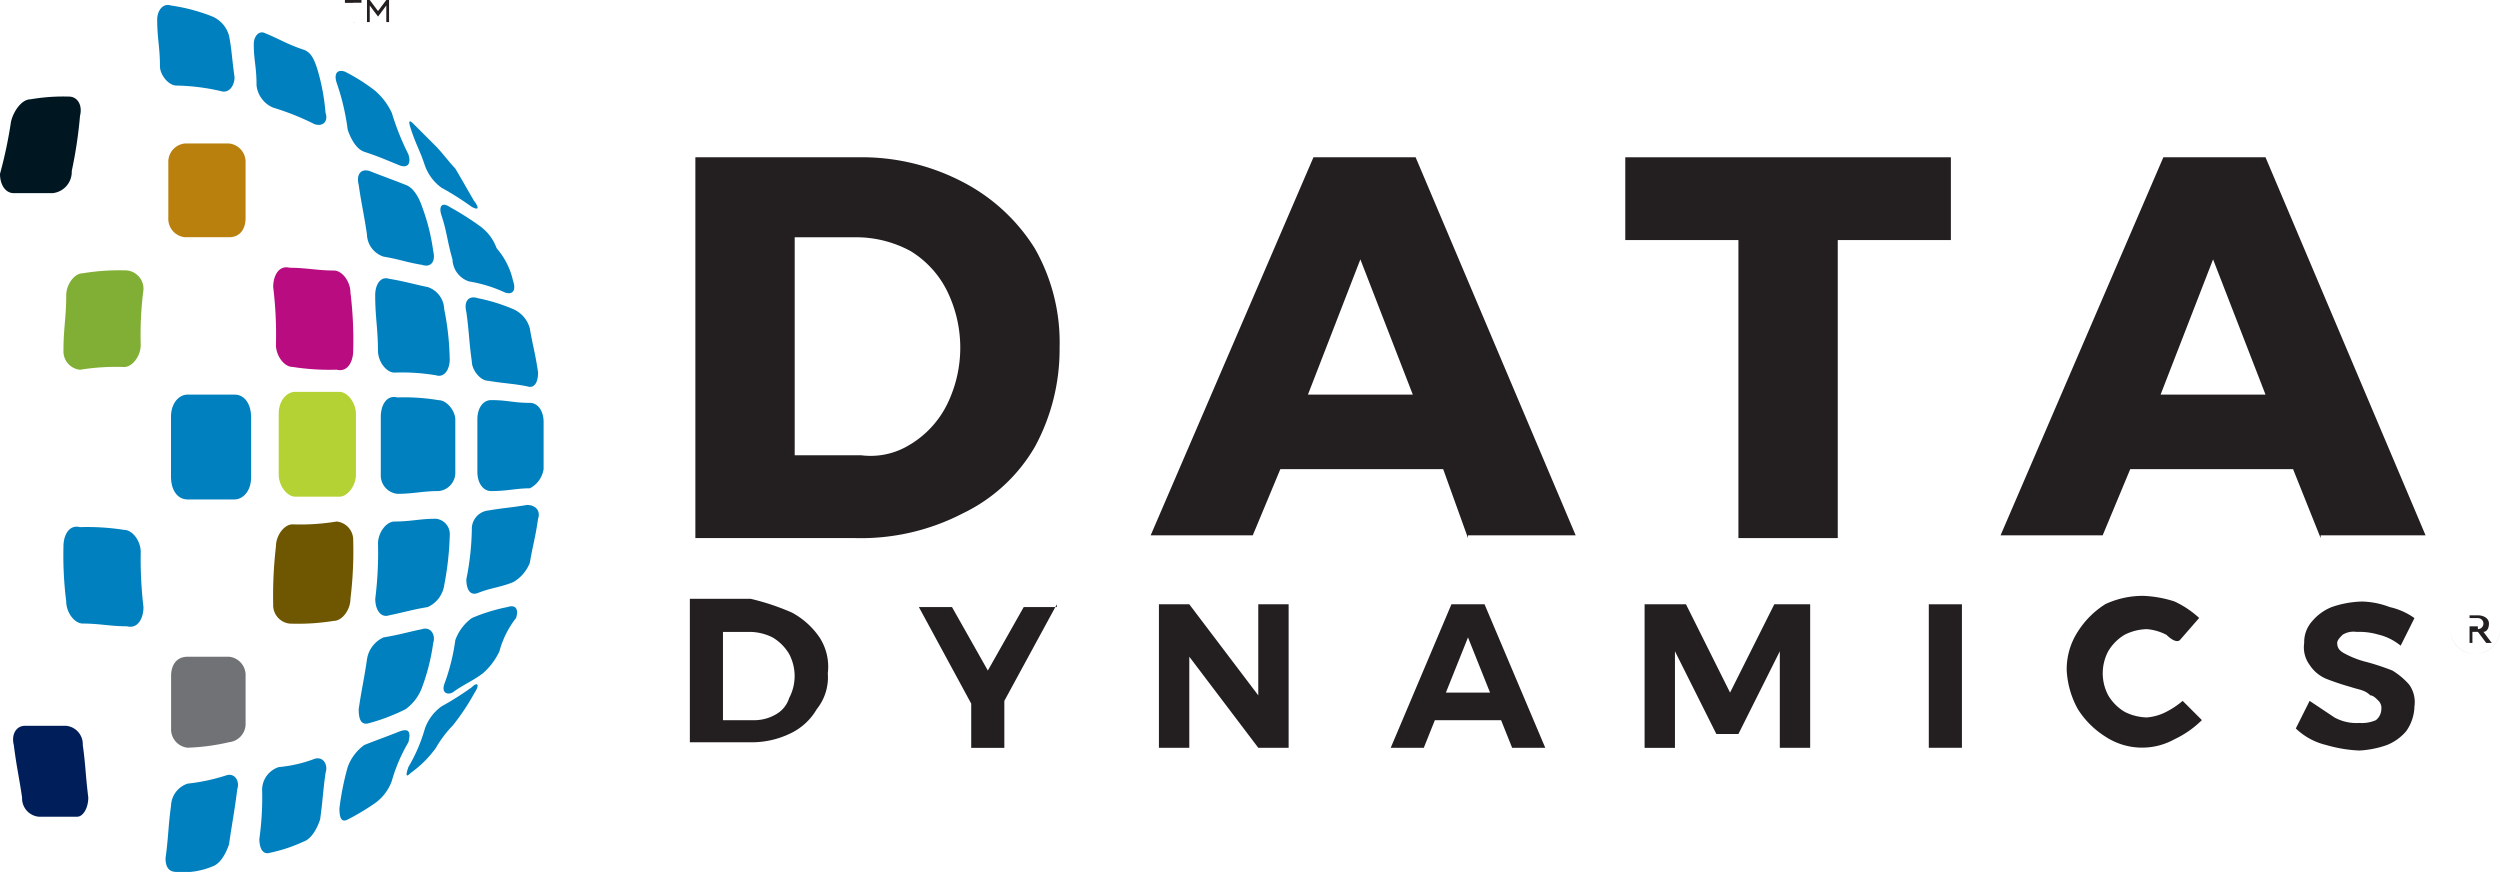 <svg xmlns="http://www.w3.org/2000/svg" xmlns:xlink="http://www.w3.org/1999/xlink" width="117" height="40.808" viewBox="0 0 117 40.808"><defs><clipPath id="a"><rect width="117" height="40.808" fill="none"/></clipPath></defs><g transform="translate(0 0)"><g transform="translate(0 0)" clip-path="url(#a)"><path d="M37.726,6.862a8.663,8.663,0,0,1,3.358,3.1,8.873,8.873,0,0,1,1.162,4.649,9.552,9.552,0,0,1-1.162,4.649,7.8,7.8,0,0,1-3.358,3.1,10.364,10.364,0,0,1-5.036,1.162H25.2V5.7h7.619a10.2,10.2,0,0,1,4.907,1.162M35.273,19.13a4.56,4.56,0,0,0,1.679-1.808,6.018,6.018,0,0,0,0-5.424,4.56,4.56,0,0,0-1.679-1.808,5.341,5.341,0,0,0-2.454-.646h-2.97v10.2h3.1a3.472,3.472,0,0,0,2.325-.517" transform="translate(7.343 1.661)" fill="#231f20"/><path d="M56.551,23.521l-1.162-3.228H47.77l-1.291,3.1H41.7L49.319,5.7H54.1l7.49,17.692H56.551Zm-7.49-6.715h4.907l-2.454-6.328Z" transform="translate(12.151 1.661)" fill="#231f20"/><path d="M58.9,5.7H74.138V9.574H68.844V23.521H64.195V9.574H58.9V5.7" transform="translate(17.163 1.661)" fill="#231f20"/><path d="M87.48,23.521l-1.291-3.228H78.57l-1.291,3.1H72.5L80.119,5.7H84.9l7.49,17.692H87.48Zm-7.49-6.715H84.9l-2.454-6.328Z" transform="translate(21.126 1.661)" fill="#231f20"/><path d="M29.778,22.346a3.663,3.663,0,0,1,1.291,1.162,2.51,2.51,0,0,1,.387,1.679,2.381,2.381,0,0,1-.517,1.679,2.827,2.827,0,0,1-1.291,1.162,4.125,4.125,0,0,1-1.808.387H25V21.7h2.841a11.161,11.161,0,0,1,1.937.646M29,27.124a1.323,1.323,0,0,0,.646-.775,2.2,2.2,0,0,0,0-2.066,2.193,2.193,0,0,0-.775-.775,2.433,2.433,0,0,0-1.033-.258H26.55v4.132H27.97A2,2,0,0,0,29,27.124" transform="translate(7.285 6.323)" fill="#231f20"/><path d="M39.757,21.9,37.3,26.42v2.2h-1.55V26.549L33.3,22.029h1.55L36.528,25l1.679-2.97h1.55Z" transform="translate(9.703 6.381)" fill="#231f20"/><path d="M46.649,21.9H48.07v6.715H46.649l-3.228-4.262v4.262H42V21.9h1.421l3.228,4.262Z" transform="translate(12.238 6.381)" fill="#231f20"/><path d="M56.082,28.615l-.517-1.291h-3.1l-.517,1.291H50.4L53.241,21.9h1.55l2.841,6.715h-1.55m-3.1-2.583h2.066L54.016,23.45Z" transform="translate(14.686 6.381)" fill="#231f20"/><path d="M59.858,21.9h1.679L63.6,26.032,65.67,21.9h1.679v6.715H65.928V24.1L63.991,27.97H62.958L61.021,24.1v4.52H59.6V21.9Z" transform="translate(17.367 6.381)" fill="#231f20"/><rect width="1.55" height="6.715" transform="translate(90.268 28.281)" fill="#231f20"/><path d="M79.549,23.408a2.394,2.394,0,0,0-.9-.258,2.433,2.433,0,0,0-1.033.258,2.193,2.193,0,0,0-.775.775,2.2,2.2,0,0,0,0,2.066,2.193,2.193,0,0,0,.775.775,2.433,2.433,0,0,0,1.033.258,2.394,2.394,0,0,0,.9-.258,4.019,4.019,0,0,0,.775-.517l.9.9a4.638,4.638,0,0,1-1.291.9,3.119,3.119,0,0,1-3.228-.129,4.1,4.1,0,0,1-1.291-1.291,4.2,4.2,0,0,1-.517-1.808,3.228,3.228,0,0,1,.517-1.808,4.1,4.1,0,0,1,1.291-1.291,4.125,4.125,0,0,1,1.808-.387,5.492,5.492,0,0,1,1.421.258,4.507,4.507,0,0,1,1.162.775l-.9,1.033c-.129.129-.387,0-.646-.258" transform="translate(21.825 6.294)" fill="#231f20"/><path d="M87.074,23.35a3.209,3.209,0,0,0-1.033-.129.968.968,0,0,0-.646.129c-.129.129-.258.258-.258.387,0,.258.129.387.387.517a4.372,4.372,0,0,0,1.033.387,12.19,12.19,0,0,1,1.162.387,3.424,3.424,0,0,1,.775.646,1.391,1.391,0,0,1,.258,1.033,2.083,2.083,0,0,1-.387,1.162,2.316,2.316,0,0,1-.9.646,4.588,4.588,0,0,1-1.291.258,6.482,6.482,0,0,1-1.55-.258A3.078,3.078,0,0,1,83.2,27.74l.646-1.291,1.162.775a2.124,2.124,0,0,0,1.162.258,1.638,1.638,0,0,0,.775-.129.671.671,0,0,0,.258-.517.474.474,0,0,0-.129-.387c-.129-.129-.258-.258-.387-.258-.258-.258-.517-.258-.9-.387a12.19,12.19,0,0,1-1.162-.387,1.722,1.722,0,0,1-.775-.646,1.391,1.391,0,0,1-.258-1.033,1.466,1.466,0,0,1,.387-1.033,2.316,2.316,0,0,1,.9-.646A4.642,4.642,0,0,1,86.3,21.8a3.82,3.82,0,0,1,1.291.258,3.191,3.191,0,0,1,1.162.517l-.646,1.291a2.6,2.6,0,0,0-1.033-.517" transform="translate(24.244 6.352)" fill="#231f20"/><path d="M9.716,8.687c0,.517-.258.9-.775.9H6.875a.864.864,0,0,1-.775-.9V6.1a.864.864,0,0,1,.775-.9H8.941a.864.864,0,0,1,.775.9Z" transform="translate(1.777 1.515)" fill="#b9800e"/><path d="M3.358,6.987a1,1,0,0,1-.9,1.033H.646C.258,8.02,0,7.632,0,7.116A20.981,20.981,0,0,0,.517,4.662c.129-.517.517-1.033.9-1.033A9.148,9.148,0,0,1,3.228,3.5c.387,0,.646.387.517.9a20.928,20.928,0,0,1-.387,2.583" transform="translate(0 1.02)" fill="#001722"/><path d="M13.645,13.579c0,.517-.258,1.033-.775.9a11.109,11.109,0,0,1-2.066-.129c-.387,0-.775-.517-.775-1.033A18.187,18.187,0,0,0,9.9,10.609c0-.517.258-1.033.775-.9.775,0,1.291.129,2.066.129.387,0,.775.517.775,1.033a18.187,18.187,0,0,1,.129,2.712" transform="translate(2.885 2.822)" fill="#b80c80"/><path d="M13.716,18.074c0,.517-.387,1.033-.775,1.033H10.875c-.387,0-.775-.517-.775-1.033V15.233c0-.646.387-1.033.775-1.033h2.066c.387,0,.775.517.775,1.033Z" transform="translate(2.943 4.138)" fill="#b4d234"/><path d="M13.516,22.516c0,.517-.387,1.033-.775,1.033a10.438,10.438,0,0,1-2.066.129.864.864,0,0,1-.775-.9,20,20,0,0,1,.129-2.712c0-.517.387-1.033.775-1.033A10.438,10.438,0,0,0,12.87,18.9a.864.864,0,0,1,.775.9,18.187,18.187,0,0,1-.129,2.712" transform="translate(2.885 5.507)" fill="#6e5700"/><path d="M9.687,26.9a.864.864,0,0,1-.775.9,9.968,9.968,0,0,1-1.937.258.864.864,0,0,1-.775-.9V24.7c0-.517.258-.9.775-.9H8.912a.864.864,0,0,1,.775.9Z" transform="translate(1.807 6.935)" fill="#717275"/><path d="M3.994,29.658c0,.517-.258.9-.517.9H1.67a.864.864,0,0,1-.775-.9c-.129-.9-.258-1.421-.387-2.454-.129-.517.129-.9.517-.9H2.961a.864.864,0,0,1,.775.9c.129.9.129,1.421.258,2.454" transform="translate(0.138 7.664)" fill="#001f5a"/><path d="M5.916,13.287c0,.517-.387,1.033-.775,1.033a10.438,10.438,0,0,0-2.066.129.864.864,0,0,1-.775-.9c0-1.033.129-1.55.129-2.583,0-.517.387-1.033.775-1.033A10.438,10.438,0,0,1,5.27,9.8a.864.864,0,0,1,.775.9,16.465,16.465,0,0,0-.129,2.583" transform="translate(0.67 2.856)" fill="#81ae34"/><path d="M12.558,4.953c.129.387-.129.646-.517.517A12.119,12.119,0,0,0,10.1,4.694a1.283,1.283,0,0,1-.775-1.033c0-.9-.129-1.162-.129-1.937,0-.387.258-.646.517-.517.646.258,1.033.517,1.808.775.387.129.517.517.646.9a9.789,9.789,0,0,1,.387,2.066" transform="translate(2.681 0.342)" fill="#0080be"/><path d="M15.569,6.482c.129.387,0,.646-.387.517-.646-.258-.9-.387-1.679-.646-.387-.129-.646-.646-.775-1.033a10.937,10.937,0,0,0-.517-2.2c-.129-.387,0-.646.387-.517a8.686,8.686,0,0,1,1.421.9,3.108,3.108,0,0,1,.775,1.033,12.12,12.12,0,0,0,.775,1.937" transform="translate(3.544 0.75)" fill="#0080be"/><path d="M17.889,8.146c.258.387.129.387-.129.258a13.611,13.611,0,0,0-1.421-.9,2.189,2.189,0,0,1-.775-1.033c-.258-.775-.387-.9-.646-1.679-.129-.387-.129-.517.129-.258l1.033,1.033c.258.258.646.775.9,1.033.387.646.517.9.9,1.55" transform="translate(4.323 1.281)" fill="#0080be"/><path d="M16.494,9.952c.129.517-.129.775-.517.646-.775-.129-1.033-.258-1.808-.387a1.125,1.125,0,0,1-.775-1.033c-.129-.9-.258-1.421-.387-2.325-.129-.517.129-.775.517-.646.646.258,1.033.387,1.679.646.387.129.646.646.775,1.033a9.674,9.674,0,0,1,.517,2.066" transform="translate(3.78 1.799)" fill="#0080be"/><path d="M19.369,11.01c.129.387,0,.646-.387.517A6.393,6.393,0,0,0,17.3,11.01a1.125,1.125,0,0,1-.775-1.033c-.258-.9-.258-1.291-.517-2.066-.129-.387,0-.646.387-.387a13.612,13.612,0,0,1,1.421.9,2.189,2.189,0,0,1,.775,1.033,3.467,3.467,0,0,1,.775,1.55" transform="translate(4.651 2.162)" fill="#0080be"/><path d="M17.087,13.851c0,.517-.258.9-.646.775A9.774,9.774,0,0,0,14.5,14.5c-.387,0-.775-.517-.775-1.033,0-1.033-.129-1.55-.129-2.583,0-.517.258-.9.646-.775.775.129,1.162.258,1.808.387a1.125,1.125,0,0,1,.775,1.033,12.8,12.8,0,0,1,.258,2.325" transform="translate(3.963 2.937)" fill="#0080be"/><path d="M9.316,3.563c0,.387-.258.775-.646.646A10.037,10.037,0,0,0,6.6,3.951c-.387,0-.775-.517-.775-.9,0-.9-.129-1.291-.129-2.2,0-.387.258-.775.646-.646A8.5,8.5,0,0,1,8.283.722a1.365,1.365,0,0,1,.775.9c.129.646.129,1.033.258,1.937" transform="translate(1.661 0.053)" fill="#0080be"/><path d="M20.265,14.294c0,.387-.129.775-.517.646-.646-.129-1.033-.129-1.808-.258-.387,0-.775-.517-.775-.9-.129-.9-.129-1.421-.258-2.325-.129-.517.129-.775.517-.646a8.353,8.353,0,0,1,1.679.517,1.365,1.365,0,0,1,.775.9c.129.775.258,1.162.387,2.066" transform="translate(4.917 3.14)" fill="#0080be"/><path d="M9.945,18.174c0,.646-.387,1.033-.775,1.033h-2.2c-.517,0-.775-.517-.775-1.033V15.333c0-.646.387-1.033.775-1.033h2.2c.517,0,.775.517.775,1.033Z" transform="translate(1.807 4.167)" fill="#0080be"/><path d="M17.287,17.891a.864.864,0,0,1-.775.9c-.775,0-1.162.129-1.937.129a.864.864,0,0,1-.775-.9V15.309c0-.517.258-1.033.775-.9a9.774,9.774,0,0,1,1.937.129c.387,0,.775.517.775.9Z" transform="translate(4.021 4.191)" fill="#0080be"/><path d="M20.4,17.728a1.208,1.208,0,0,1-.646.9c-.646,0-1.033.129-1.808.129-.387,0-.646-.387-.646-.9V15.4c0-.517.258-.9.646-.9.775,0,1.033.129,1.808.129.387,0,.646.387.646.9Z" transform="translate(5.041 4.225)" fill="#0080be"/><path d="M6.045,22.85c0,.517-.258,1.033-.775.9-.775,0-1.291-.129-2.066-.129-.387,0-.775-.517-.775-1.033A17.307,17.307,0,0,1,2.3,20.009c0-.517.258-1.033.775-.9a11.108,11.108,0,0,1,2.066.129c.387,0,.775.517.775,1.033a19.113,19.113,0,0,0,.129,2.583" transform="translate(0.67 5.561)" fill="#0080be"/><path d="M16.828,21.9a1.339,1.339,0,0,1-.775,1.033c-.775.129-1.162.258-1.808.387-.387.129-.646-.258-.646-.775a17.308,17.308,0,0,0,.129-2.583c0-.517.387-1.033.775-1.033.775,0,1.162-.129,1.937-.129a.723.723,0,0,1,.646.775,14.23,14.23,0,0,1-.258,2.325" transform="translate(3.963 5.478)" fill="#0080be"/><path d="M19.87,21.012a1.817,1.817,0,0,1-.775.9c-.646.258-1.033.258-1.679.517-.387.129-.517-.258-.517-.646a12.8,12.8,0,0,0,.258-2.325.864.864,0,0,1,.775-.9c.775-.129,1.033-.129,1.808-.258.387,0,.646.258.517.646-.129.9-.258,1.291-.387,2.066" transform="translate(4.925 5.332)" fill="#0080be"/><path d="M15.97,25.518a2.189,2.189,0,0,1-.775,1.033,8.967,8.967,0,0,1-1.679.646c-.387.129-.517-.129-.517-.646.129-.9.258-1.421.387-2.325a1.339,1.339,0,0,1,.775-1.033c.775-.129,1.162-.258,1.808-.387.387-.129.646.258.517.646a9.674,9.674,0,0,1-.517,2.066" transform="translate(3.788 6.638)" fill="#0080be"/><path d="M18.691,24.074a3.108,3.108,0,0,1-.775,1.033c-.517.387-.9.517-1.421.9-.258.129-.517,0-.387-.387a9.674,9.674,0,0,0,.517-2.066,2.189,2.189,0,0,1,.775-1.033,8.353,8.353,0,0,1,1.679-.517c.387-.129.517.129.387.517a4.351,4.351,0,0,0-.775,1.55" transform="translate(4.684 6.403)" fill="#0080be"/><path d="M12.241,30.347c-.129.387-.387.9-.775,1.033a7.28,7.28,0,0,1-1.55.517c-.387.129-.517-.258-.517-.646a14.036,14.036,0,0,0,.129-2.325,1.125,1.125,0,0,1,.775-1.033,6.407,6.407,0,0,0,1.679-.387c.387-.129.646.258.517.646-.129.9-.129,1.291-.258,2.2" transform="translate(2.739 8.008)" fill="#0080be"/><path d="M8.97,31.334c-.129.387-.387.9-.775,1.033a3.545,3.545,0,0,1-1.679.258c-.387,0-.517-.258-.517-.646.129-.9.129-1.55.258-2.454a1.125,1.125,0,0,1,.775-1.033,9.048,9.048,0,0,0,1.808-.387c.387-.129.646.258.517.646-.129,1.033-.258,1.679-.387,2.583" transform="translate(1.748 8.182)" fill="#0080be"/><path d="M14.754,28.835a2.189,2.189,0,0,1-.775,1.033,11.357,11.357,0,0,1-1.291.775c-.258.129-.387,0-.387-.517a12.817,12.817,0,0,1,.387-1.937,2.189,2.189,0,0,1,.775-1.033c.646-.258,1.033-.387,1.679-.646.387-.129.517,0,.387.517a7.632,7.632,0,0,0-.775,1.808" transform="translate(3.584 7.711)" fill="#0080be"/><path d="M16.885,26.738a5.389,5.389,0,0,0-.775,1.033,4.965,4.965,0,0,1-1.162,1.162c-.258.258-.258.129-.129-.258a7.632,7.632,0,0,0,.775-1.808,2.189,2.189,0,0,1,.775-1.033,13.611,13.611,0,0,0,1.421-.9c.258-.258.387-.129.129.258a10.772,10.772,0,0,1-1.033,1.55" transform="translate(4.293 7.225)" fill="#0080be"/><path d="M88.8,23.062a1.162,1.162,0,1,1,1.162,1.162A1.157,1.157,0,0,1,88.8,23.062m2.324,0a1.162,1.162,0,1,0-1.162,1.162,1.157,1.157,0,0,0,1.162-1.162m-1.55-.646h.517c.258,0,.517.129.517.387s-.129.387-.258.387l.387.517h-.258l-.387-.517h-.258v.517H89.7V22.417Zm.517.646a.258.258,0,0,0,0-.517H89.7v.387h.387Z" transform="translate(25.875 6.381)" fill="#231f20"/><path d="M13.017,1.033h-.129v-.9H12.5V0h.775V.129h-.387v.9ZM14.05.775h0L13.662.258v.775h-.129V0h.129l.387.517L14.437,0h.129V1.033h-.129V.258Z" transform="translate(3.642 0)" fill="#231f20"/></g></g></svg>
